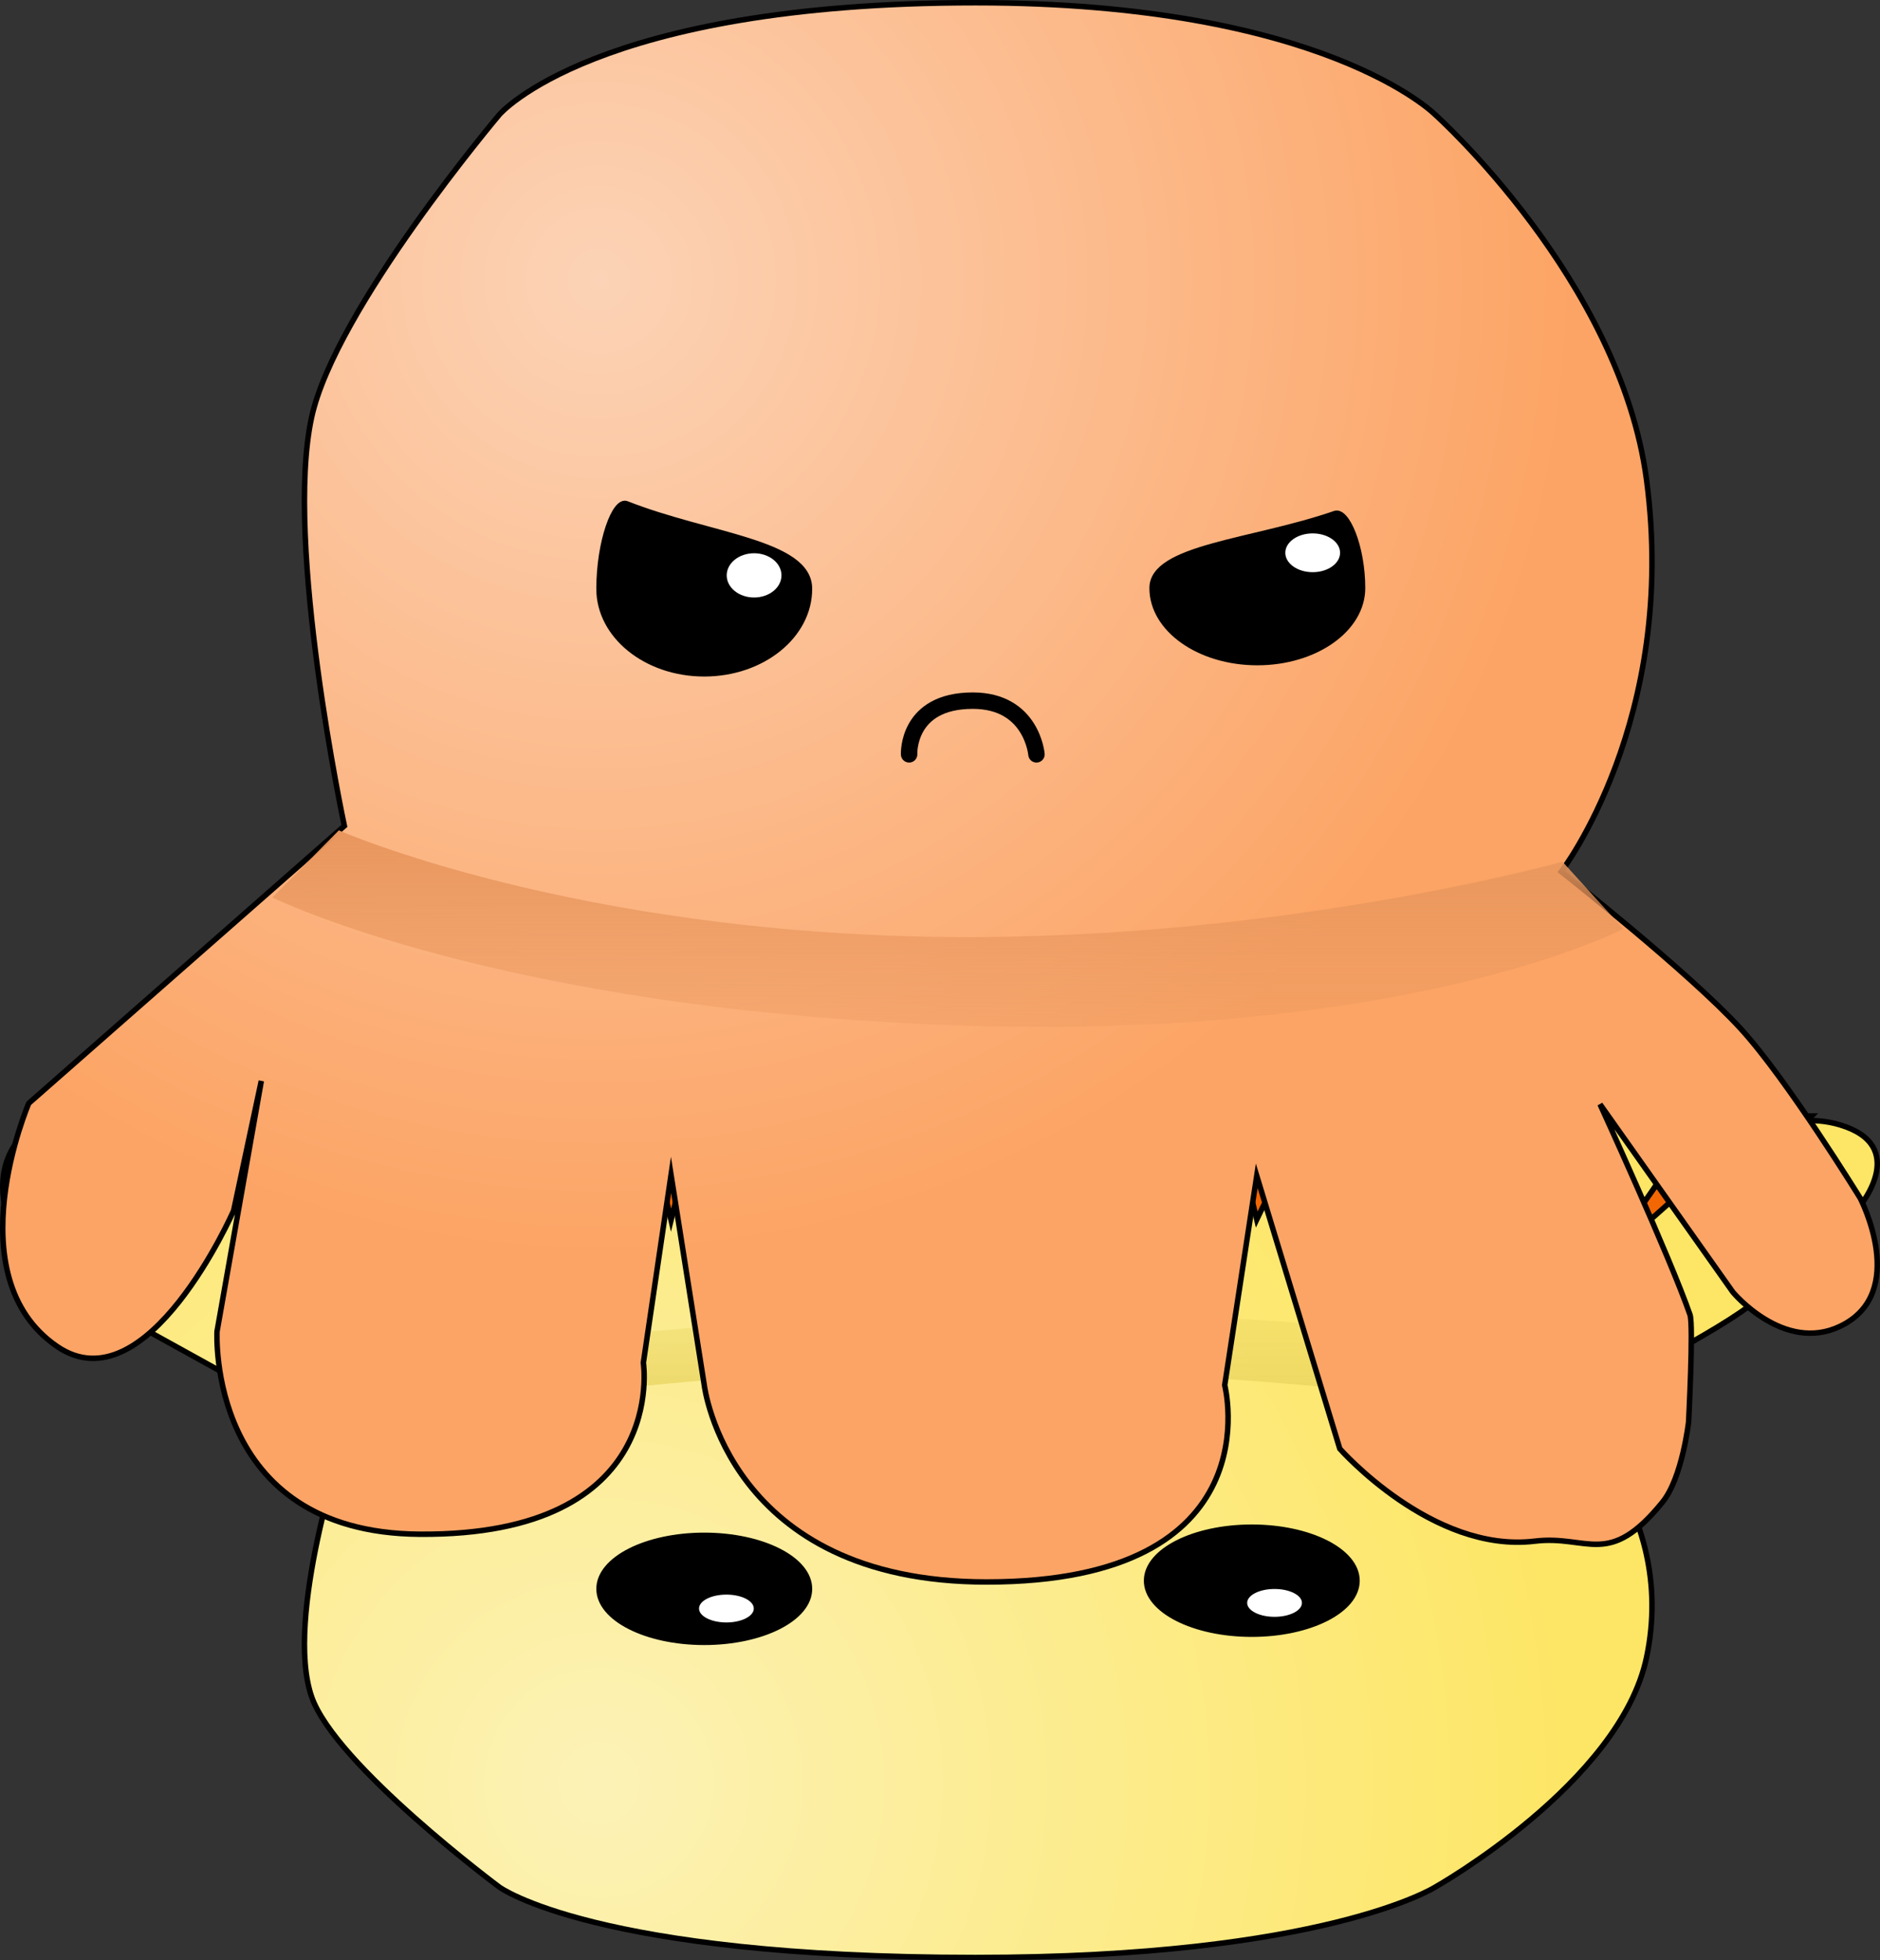 <svg version="1.1" xmlns="http://www.w3.org/2000/svg" xmlns:xlink="http://www.w3.org/1999/xlink" width="171.66" height="178.96" viewBox="0,0,171.66,178.96"><rect x="0" y="0" width="171.66" height="178.96" fill="#333333" stroke="none"/><defs><radialGradient cx="208.236" cy="253.817" r="89.23" gradientUnits="userSpaceOnUse" id="color-1"><stop offset="0" stop-color="#fcf2b6"/><stop offset="1" stop-color="#fde665"/></radialGradient><linearGradient x1="239.581" y1="222.215" x2="239.581" y2="205.824" gradientUnits="userSpaceOnUse" id="color-2"><stop offset="0" stop-color="#e8d35d"/><stop offset="1" stop-color="#e8d35d" stop-opacity="0"/></linearGradient><radialGradient cx="208.236" cy="116.61" r="89.23" gradientUnits="userSpaceOnUse" id="color-3"><stop offset="0" stop-color="#fcd3b6"/><stop offset="1" stop-color="#fca465"/></radialGradient><linearGradient x1="239.581" y1="166.847" x2="239.581" y2="192.904" gradientUnits="userSpaceOnUse" id="color-4"><stop offset="0" stop-color="#e8965d"/><stop offset="1" stop-color="#e8965d" stop-opacity="0"/></linearGradient></defs><g transform="translate(-153.537,-91.037)"><g data-paper-data="{&quot;isPaintingLayer&quot;:true}" fill-rule="nonzero" stroke-linejoin="miter" stroke-miterlimit="10" stroke-dasharray="" stroke-dashoffset="0" style="mix-blend-mode: normal"><path d="M163.242,191.898l11.122,-1.285l32.861,-6.166l11.628,6.423l48.028,1.798l11.122,-9.506l11.628,-2.055l11.122,23.637l8.594,-11.819h9.606l-30.839,31.602l-124.366,-17.214z" data-paper-data="{&quot;index&quot;:null}" fill="#f26604" stroke="#000000" stroke-width="0.5" stroke-linecap="round"/><path d="M268.289,202.376l7.583,-15.673c0,0 8.438,-6.018 17.796,-5.306c4.898,0.372 6.727,-1.598 11.678,2.247c1.799,1.398 2.375,4.601 2.375,4.601c0,0 0.456,5.561 0.129,6.153c-1.86,3.356 -8.217,12.089 -8.217,12.089l12.133,-10.791c0,0 4.63,-3.507 9.78,-1.963c6.359,1.906 1.848,7.359 1.848,7.359c0,0 -6.678,6.824 -10.903,9.727c-4.801,3.298 -16.396,9.029 -16.396,9.029c0,0 10.671,8.723 7.789,22.485c-2.403,11.475 -19.309,20.992 -19.309,20.992c0,0 -10.147,6.423 -41.961,6.423c-34.774,0 -43.478,-6.423 -43.478,-6.423c0,0 -14.988,-11.156 -17.146,-17.384c-2.508,-7.237 2.991,-23.467 2.991,-23.467l-28.817,-15.93c0,0 -6.786,-9.912 2.571,-13.958c8.219,-3.553 16.134,7.792 16.134,7.792l2.528,7.451l-4.044,-14.388c0,0 -0.966,-11.561 18.507,-11.646c22.842,-0.1 20.421,9.847 20.421,9.847l2.528,10.791l3.033,-12.076c0,0 2.143,-11.305 25.783,-11.305c26.347,0 21.739,11.305 21.739,11.305z" data-paper-data="{&quot;index&quot;:null}" fill="url(#color-1)" stroke="#000000" stroke-width="0.5" stroke-linecap="round"/><path d="M217.842,231.208c5.305,0 9.606,2.186 9.606,4.882c0,2.696 -4.301,4.882 -9.606,4.882c-5.305,0 -9.606,-2.186 -9.606,-4.882c0,-2.696 4.301,-4.882 9.606,-4.882z" data-paper-data="{&quot;index&quot;:null}" fill="#000000" stroke="#000000" stroke-width="0.5" stroke-linecap="butt"/><path d="M267.836,230.465c5.305,0 9.606,2.186 9.606,4.882c0,2.696 -4.301,4.882 -9.606,4.882c-5.305,0 -9.606,-2.186 -9.606,-4.882c0,-2.696 4.301,-4.882 9.606,-4.882z" data-paper-data="{&quot;index&quot;:null}" fill="#000000" stroke="#000000" stroke-width="0.5" stroke-linecap="butt"/><path d="M219.864,236.617c1.381,0 2.5,0.569 2.5,1.271c0,0.702 -1.119,1.271 -2.5,1.271c-1.381,0 -2.5,-0.569 -2.5,-1.271c0,-0.702 1.119,-1.271 2.5,-1.271z" data-paper-data="{&quot;index&quot;:null}" fill="#ffffff" stroke="none" stroke-width="0.5" stroke-linecap="butt"/><path d="M269.914,236.103c1.381,0 2.5,0.569 2.5,1.271c0,0.702 -1.119,1.271 -2.5,1.271c-1.381,0 -2.5,-0.569 -2.5,-1.271c0,-0.702 1.119,-1.271 2.5,-1.271z" data-paper-data="{&quot;index&quot;:null}" fill="#ffffff" stroke="none" stroke-width="0.5" stroke-linecap="butt"/><path d="M236.547,229.666c0,0 -0.237,-3.083 5.814,-3.083c5.397,0 5.814,3.083 5.814,3.083" data-paper-data="{&quot;index&quot;:null}" fill="none" stroke="#000000" stroke-width="1.5" stroke-linecap="round"/><path d="M296.203,220.417c0,0 -25.661,-4.51 -56.113,-4.326c-34.24,0.207 -55.614,6.124 -55.614,6.124l-6.067,-3.854c0,0 20.582,-6.418 62.221,-7.339c41.575,-0.92 61.133,5.541 61.133,5.541z" data-paper-data="{&quot;index&quot;:null}" fill="url(#color-2)" stroke="#000000" stroke-width="0" stroke-linecap="round"/><path d="M267.414,136.386c0,-0.978 1.119,-1.77 2.5,-1.77c1.381,0 2.5,0.792 2.5,1.77c0,0.978 -1.119,1.77 -2.5,1.77c-1.381,0 -2.5,-0.792 -2.5,-1.77z" data-paper-data="{&quot;index&quot;:null}" fill="#ffffff" stroke="none" stroke-width="0.5" stroke-linecap="butt"/><path d="M265.364,217.493c0,0 4.608,17.971 -21.739,17.971c-23.64,0 -25.783,-17.971 -25.783,-17.971l-3.033,-19.196l-2.528,17.154c0,0 2.421,15.813 -20.421,15.654c-19.473,-0.135 -18.507,-18.513 -18.507,-18.513l4.044,-22.872l-2.528,11.845c0,0 -7.915,18.035 -16.134,12.386c-9.357,-6.431 -2.571,-22.189 -2.571,-22.189l28.817,-25.323c0,0 -5.498,-25.801 -2.991,-37.305c2.158,-9.902 17.146,-27.636 17.146,-27.636c0,0 8.703,-10.211 43.478,-10.211c31.814,0 41.961,10.211 41.961,10.211c0,0 16.907,15.129 19.309,33.371c2.881,21.877 -7.789,35.743 -7.789,35.743c0,0 11.595,9.109 16.396,14.353c4.225,4.614 10.903,15.463 10.903,15.463c0,0 4.512,8.667 -1.848,11.698c-5.15,2.454 -9.78,-3.121 -9.78,-3.121l-12.133,-17.154c0,0 6.357,13.883 8.217,19.218c0.328,0.94 -0.129,9.781 -0.129,9.781c0,0 -0.576,5.092 -2.375,7.314c-4.951,6.113 -6.78,2.981 -11.678,3.573c-9.358,1.131 -17.796,-8.436 -17.796,-8.436l-7.583,-24.914z" data-paper-data="{&quot;index&quot;:null}" fill="url(#color-3)" stroke="#000000" stroke-width="0.5" stroke-linecap="round"/><path d="M208.236,144.791c0,-4.286 1.422,-8.198 2.528,-7.76c7.516,2.974 16.683,3.474 16.683,7.76c0,4.286 -4.301,7.76 -9.606,7.76c-5.305,0 -9.606,-3.474 -9.606,-7.76z" data-paper-data="{&quot;index&quot;:null}" fill="#000000" stroke="#000000" stroke-width="0.5" stroke-linecap="butt"/><path d="M219.892,143.566c0,-1.115 1.119,-2.02 2.5,-2.02c1.381,0 2.5,0.904 2.5,2.02c0,1.115 -1.119,2.02 -2.5,2.02c-1.381,0 -2.5,-0.904 -2.5,-2.02z" data-paper-data="{&quot;index&quot;:null}" fill="#ffffff" stroke="none" stroke-width="0.5" stroke-linecap="butt"/><path d="M236.547,159.904c0,0 -0.237,-4.901 5.814,-4.901c5.397,0 5.814,4.901 5.814,4.901" data-paper-data="{&quot;index&quot;:null}" fill="none" stroke="#000000" stroke-width="1.5" stroke-linecap="round"/><path d="M301.764,175.832c0,0 -19.559,10.27 -61.133,8.808c-41.639,-1.465 -62.221,-11.667 -62.221,-11.667l6.067,-6.127c0,0 21.374,9.406 55.614,9.735c30.452,0.293 56.113,-6.876 56.113,-6.876z" data-paper-data="{&quot;index&quot;:null}" fill="url(#color-4)" stroke="#000000" stroke-width="0" stroke-linecap="round"/><path d="M268.342,151.526c-5.305,0 -9.606,-3.045 -9.606,-6.801c0,-3.756 9.167,-4.195 16.683,-6.801c1.106,-0.383 2.528,3.045 2.528,6.801c0,3.756 -4.301,6.801 -9.606,6.801z" data-paper-data="{&quot;index&quot;:null}" fill="#000000" stroke="#000000" stroke-width="0.5" stroke-linecap="butt"/><path d="M273.397,143.274c-1.381,0 -2.5,-0.792 -2.5,-1.77c0,-0.978 1.119,-1.77 2.5,-1.77c1.381,0 2.5,0.792 2.5,1.77c0,0.978 -1.119,1.77 -2.5,1.77z" data-paper-data="{&quot;index&quot;:null}" fill="#ffffff" stroke="none" stroke-width="0.5" stroke-linecap="butt"/></g></g></svg>